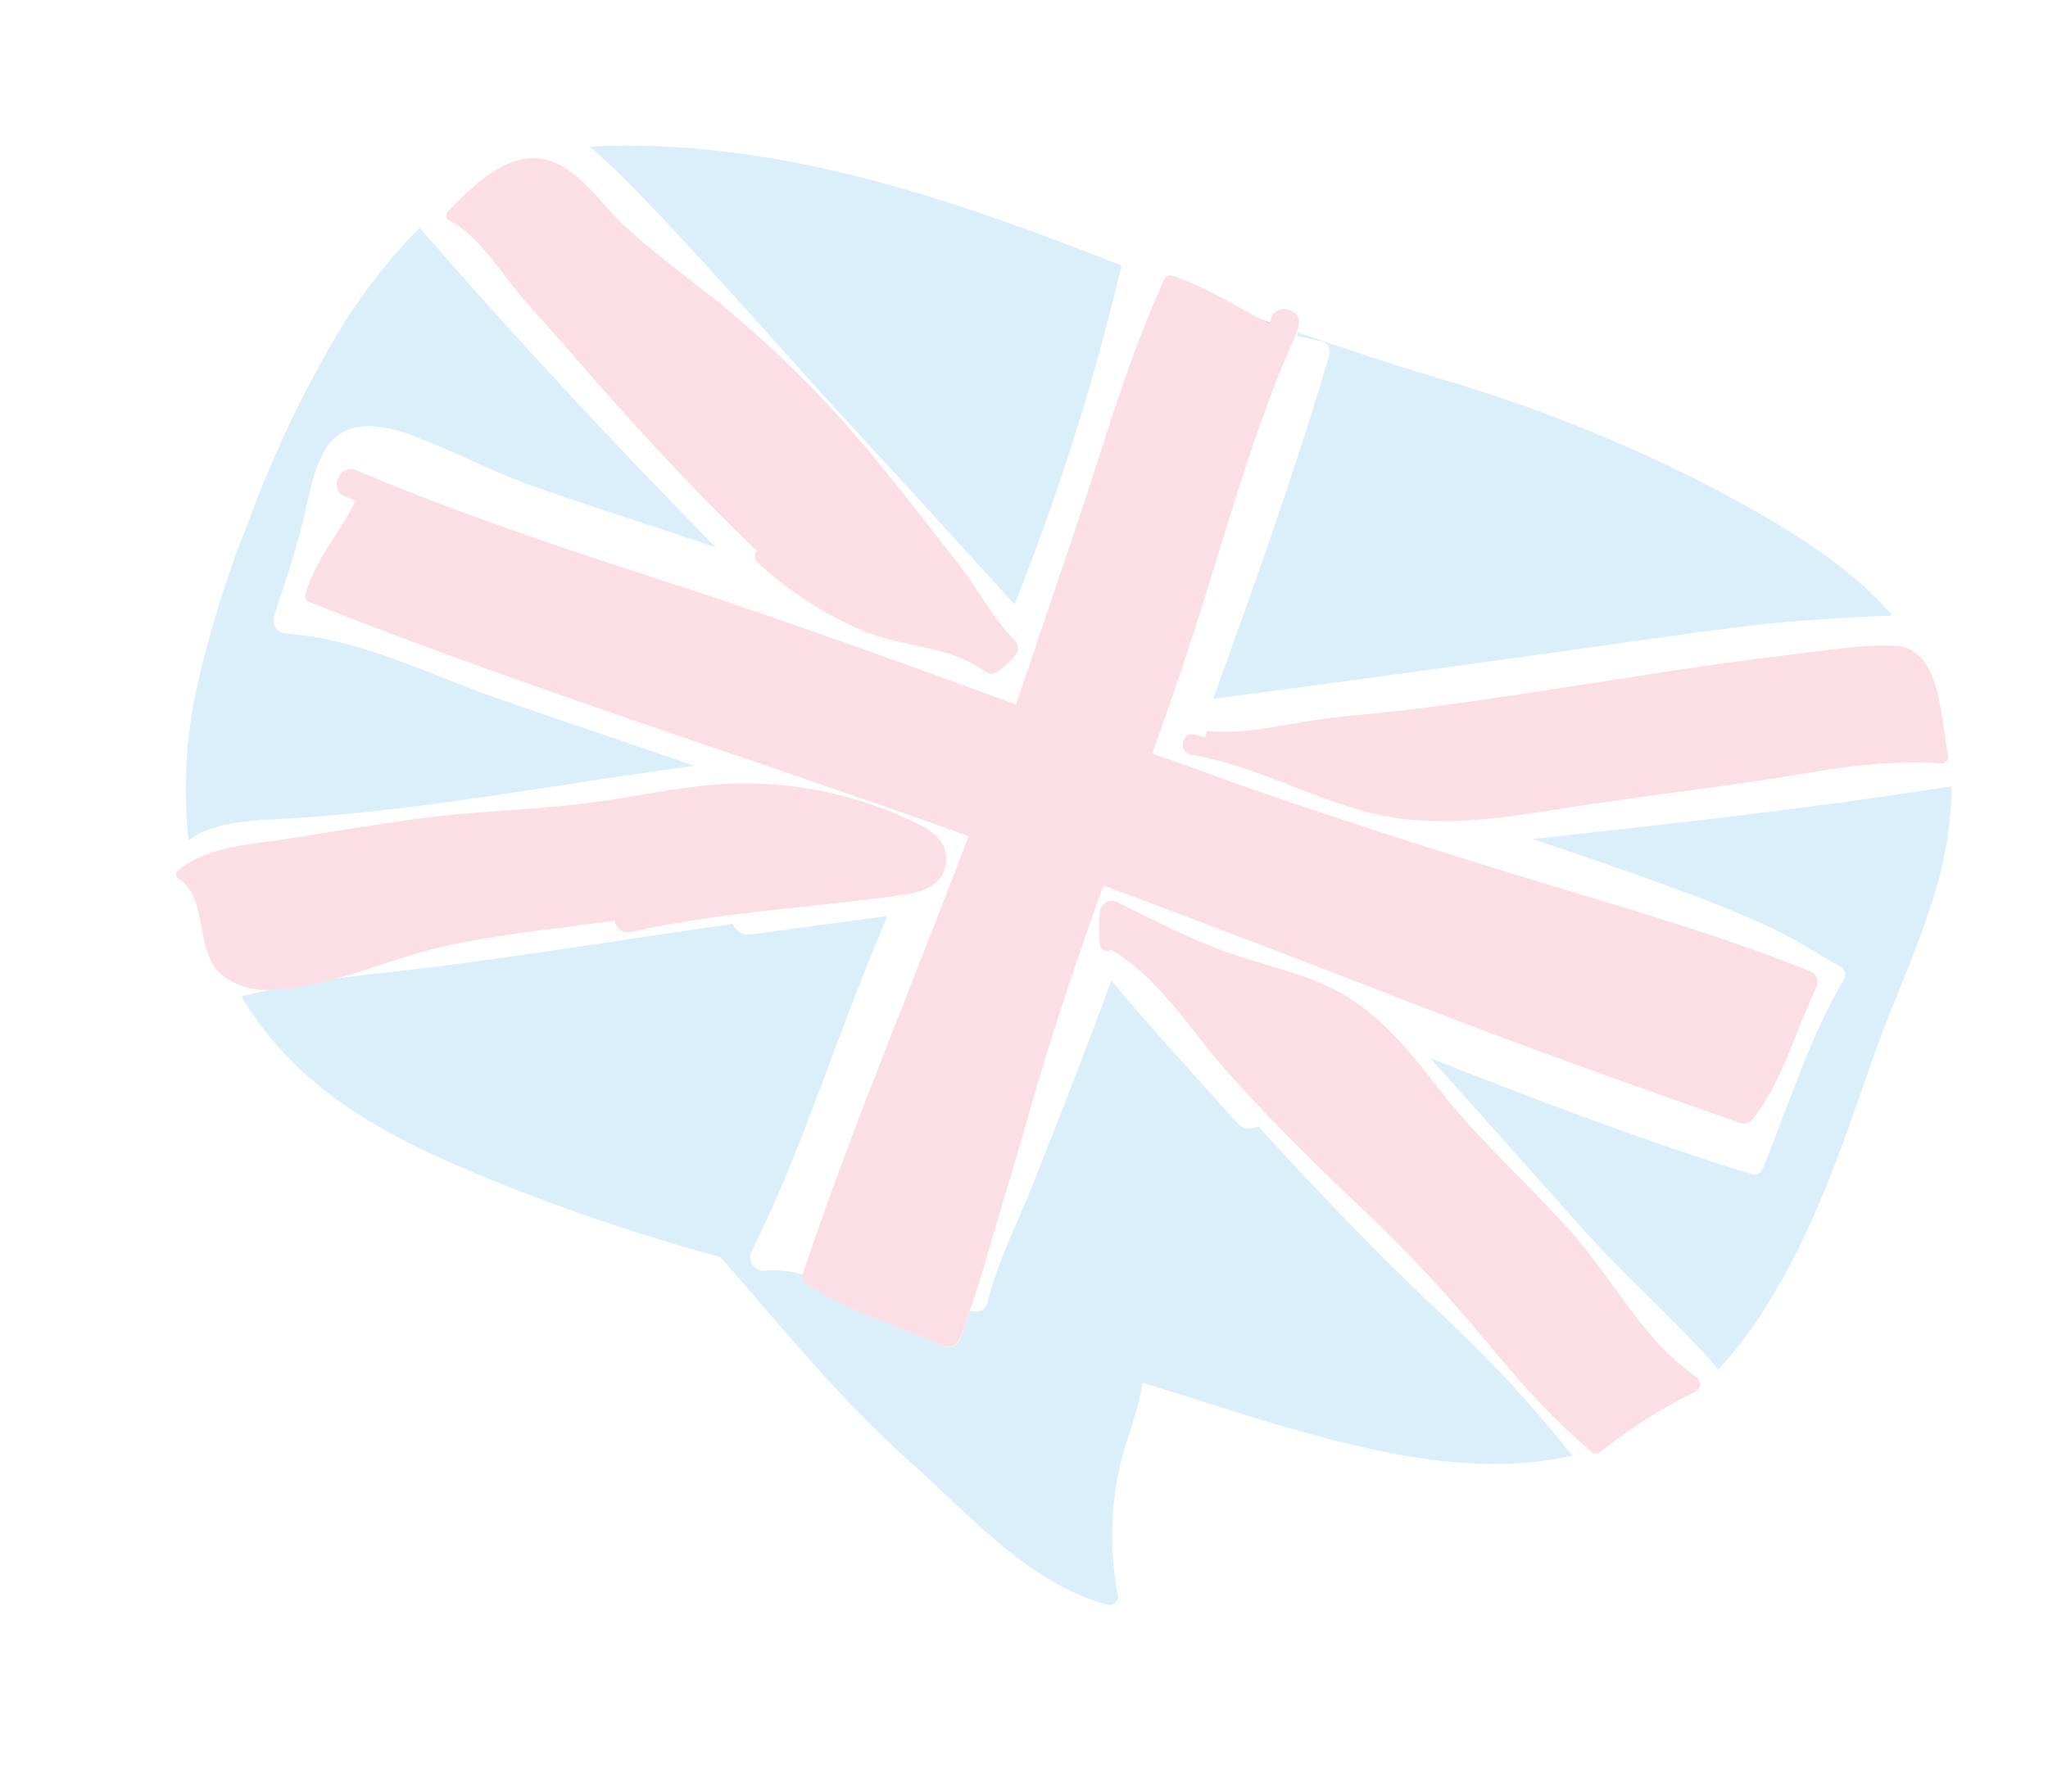 <svg width="128" height="112" viewBox="0 0 128 112" fill="none" xmlns="http://www.w3.org/2000/svg">
<g opacity="0.2">
<path d="M117.065 66.139C118.689 61.473 121.093 56.943 121.772 52.006C121.901 51.06 121.968 50.107 121.971 49.152C113.292 50.53 104.533 51.488 95.788 52.451C98.747 53.454 101.714 54.449 104.648 55.534C106.546 56.225 108.426 56.966 110.268 57.795C111.96 58.553 113.455 59.556 115.069 60.45C115.196 60.534 115.284 60.664 115.316 60.812C115.348 60.96 115.32 61.115 115.24 61.243C113.025 64.975 111.81 69.109 110.16 73.08C110.115 73.205 110.025 73.309 109.906 73.371C109.788 73.433 109.651 73.449 109.522 73.415C102.708 71.32 96.024 68.757 89.371 66.142L90.42 67.295C93.386 70.581 96.294 73.92 99.263 77.201C101.436 79.597 103.812 81.749 106.029 84.087C106.509 84.574 106.962 85.085 107.388 85.62C108.461 84.458 109.425 83.201 110.269 81.865C113.364 77.008 115.186 71.534 117.065 66.139Z" fill="#4BAEE6"/>
<path d="M79.42 20.167L78.619 19.875C78.872 20.013 79.124 20.144 79.377 20.27C79.389 20.235 79.403 20.201 79.42 20.167Z" fill="#1857BD"/>
<path d="M82.493 21.308C82.596 21.319 82.695 21.354 82.783 21.408C82.871 21.463 82.946 21.536 83.002 21.623C83.058 21.711 83.093 21.809 83.106 21.912C83.118 22.015 83.108 22.119 83.075 22.218C80.95 29.458 78.389 36.573 75.829 43.683C82.431 42.825 89.017 41.916 95.622 41.002C100.024 40.393 104.439 39.731 108.883 39.176C112.033 38.78 115.123 38.612 118.264 38.474C115.263 34.971 110.709 32.446 106.797 30.37C101.357 27.572 95.659 25.308 89.782 23.61C86.864 22.725 83.975 21.781 81.115 20.778L81.036 20.994C81.497 21.116 81.991 21.222 82.493 21.308Z" fill="#4BAEE6"/>
<path d="M18.066 51.168C26.076 50.681 34.039 49.167 41.993 48.069L43.413 47.877C39.252 46.437 35.077 45.053 30.922 43.598C26.664 42.099 22.435 39.913 17.861 39.609C17.733 39.599 17.609 39.56 17.498 39.494C17.387 39.428 17.294 39.338 17.223 39.23C17.153 39.123 17.108 39 17.093 38.872C17.077 38.745 17.091 38.615 17.133 38.494C17.775 36.589 18.42 34.646 18.905 32.69C19.276 31.203 19.513 29.554 20.272 28.203C21.399 26.18 23.681 26.472 25.582 27.152C28.241 28.12 30.728 29.485 33.413 30.428C37.17 31.744 40.975 32.931 44.74 34.227C38.379 27.738 32.153 21.082 26.227 14.241C24.071 16.425 22.21 18.882 20.691 21.55C18.635 25.118 16.894 28.858 15.488 32.728C14.045 36.321 12.919 40.033 12.125 43.822C11.584 46.7 11.469 49.641 11.784 52.551C13.338 51.257 16.371 51.277 18.066 51.168Z" fill="#4BAEE6"/>
<path d="M89.733 81.824C85.869 78.15 82.237 74.372 78.646 70.416C78.43 70.538 78.179 70.582 77.935 70.538C77.691 70.495 77.469 70.368 77.309 70.179C74.658 67.241 72.001 64.317 69.457 61.304C68.779 63.167 68.076 65.021 67.358 66.869C66.436 69.267 65.501 71.659 64.554 74.044C63.587 76.482 62.299 78.962 61.694 81.51C61.645 81.655 61.55 81.78 61.424 81.866C61.297 81.952 61.146 81.994 60.994 81.987L60.642 81.955C60.423 82.556 60.206 83.152 59.991 83.743C59.92 83.923 59.781 84.069 59.603 84.148C59.426 84.228 59.225 84.235 59.042 84.169C56.157 82.886 53.148 82.023 50.462 80.32C50.368 80.249 50.294 80.153 50.249 80.044C50.204 79.935 50.189 79.816 50.206 79.699C49.465 79.463 48.685 79.372 47.91 79.431C47.747 79.461 47.579 79.444 47.425 79.381C47.272 79.318 47.14 79.212 47.046 79.076C46.951 78.939 46.899 78.779 46.894 78.613C46.889 78.447 46.932 78.284 47.018 78.142C49.407 73.34 51.162 68.222 53.077 63.209C53.841 61.218 54.641 59.24 55.455 57.268C52.62 57.639 49.785 58.023 46.948 58.42C46.709 58.456 46.465 58.409 46.255 58.288C46.046 58.166 45.884 57.977 45.797 57.751C39.999 58.596 34.217 59.508 28.442 60.276C25.971 60.613 23.443 60.844 20.939 61.181C20.546 61.293 20.152 61.394 19.752 61.48C18.843 61.699 17.913 61.825 16.979 61.855C16.334 61.989 15.695 62.142 15.072 62.295C15.995 63.817 17.101 65.22 18.366 66.472C22.062 70.125 26.928 72.242 31.688 74.156C36.055 75.878 40.514 77.361 45.043 78.597C48.888 83.008 52.515 87.504 56.927 91.429C60.616 94.712 64.302 99.013 69.246 100.325C69.331 100.341 69.418 100.336 69.501 100.311C69.583 100.285 69.658 100.24 69.719 100.179C69.78 100.118 69.826 100.044 69.852 99.961C69.878 99.879 69.883 99.792 69.868 99.707C69.354 97.067 69.389 94.35 69.971 91.725C70.394 89.956 71.127 88.238 71.414 86.437C76.515 88.004 81.539 89.782 86.773 90.814C90.552 91.554 94.503 91.858 98.274 91.001C95.672 87.723 92.816 84.654 89.733 81.824Z" fill="#4BAEE6"/>
<path d="M38.929 11.078C40.708 12.86 42.421 14.714 44.127 16.571C47.352 20.099 50.505 23.697 53.748 27.207C56.99 30.718 60.194 34.255 63.407 37.784C66.159 30.897 68.395 23.816 70.097 16.598C59.89 12.576 49.362 8.903 38.228 9.11C37.766 9.118 37.315 9.141 36.869 9.183C37.585 9.801 38.253 10.412 38.929 11.078Z" fill="#4BAEE6"/>
<path d="M72.73 17.545C70.446 22.544 68.939 27.962 67.175 33.167C65.943 36.785 64.74 40.419 63.498 44.033C56.442 41.465 49.391 38.898 42.244 36.564C35.518 34.382 28.785 32.17 22.274 29.398C21.218 28.951 20.503 30.602 21.569 31.041L22.24 31.285C21.275 33.282 19.7 34.943 19.105 37.125C19.072 37.225 19.079 37.334 19.122 37.43C19.166 37.526 19.245 37.601 19.342 37.642C30.936 42.248 42.833 46.085 54.619 50.182C56.593 50.866 58.566 51.567 60.533 52.272C57.108 61.37 53.298 70.311 50.205 79.541C50.192 79.589 50.183 79.639 50.179 79.69C50.163 79.807 50.178 79.926 50.223 80.035C50.268 80.144 50.341 80.24 50.435 80.311C53.115 82.034 56.131 82.877 59.016 84.16C59.199 84.226 59.4 84.219 59.577 84.139C59.754 84.06 59.894 83.914 59.965 83.734C60.21 83.154 60.432 82.56 60.616 81.946C61.315 79.932 61.892 77.754 62.512 75.723C63.33 73.055 64.091 70.371 64.87 67.688C66.113 63.524 67.489 59.431 68.966 55.358C75.81 57.9 82.619 60.526 89.432 63.17C95.828 65.651 102.293 67.925 108.757 70.204C108.896 70.252 109.047 70.255 109.187 70.213C109.328 70.17 109.452 70.084 109.541 69.967C111.474 67.461 112.2 64.47 113.553 61.656C113.62 61.475 113.614 61.275 113.535 61.098C113.456 60.922 113.31 60.784 113.13 60.714C107.272 58.36 101.101 56.631 95.054 54.781C89.129 52.971 83.218 51.074 77.37 49.02C75.587 48.371 73.804 47.722 72.01 47.103C73.286 43.597 74.467 40.057 75.579 36.458C77.188 31.225 78.742 25.96 80.969 20.947L81.047 20.731C81.071 20.666 81.095 20.601 81.117 20.541C81.596 19.49 79.932 18.777 79.475 19.83C79.439 19.93 79.404 20.025 79.37 20.12C79.355 20.155 79.342 20.19 79.331 20.226C79.079 20.1 78.826 19.968 78.573 19.831C76.832 18.896 75.148 17.852 73.278 17.24C73.18 17.205 73.073 17.206 72.976 17.243C72.916 17.274 72.864 17.316 72.821 17.368C72.779 17.42 72.748 17.48 72.73 17.545Z" fill="#EF5F7A"/>
<path d="M97.357 50.589C101.25 49.975 105.131 49.488 109.033 48.941C113.129 48.361 117.116 47.396 121.282 47.728C121.348 47.737 121.414 47.732 121.477 47.711C121.539 47.691 121.596 47.656 121.643 47.61C121.69 47.564 121.726 47.508 121.747 47.446C121.769 47.383 121.776 47.317 121.768 47.252C121.281 45.13 121.389 40.501 118.452 40.374C116.305 40.273 114.028 40.686 111.899 40.926C109.366 41.218 106.84 41.581 104.325 41.964C99.324 42.724 94.335 43.545 89.33 44.208C87.047 44.511 84.748 44.673 82.466 44.976C80.183 45.279 77.913 45.922 75.576 45.707C75.541 45.704 75.507 45.71 75.476 45.725C75.445 45.741 75.419 45.764 75.401 45.794C75.383 45.823 75.373 45.856 75.373 45.891C75.373 45.925 75.382 45.959 75.399 45.988L75.236 46.094C75.041 46.023 74.846 45.951 74.641 45.922C73.861 45.712 73.614 47.046 74.438 47.181C78.382 47.828 81.895 49.895 85.763 50.844C89.632 51.792 93.537 51.189 97.357 50.589Z" fill="#EF5F7A"/>
<path d="M27.896 59.125C31.364 58.368 34.914 58.056 38.423 57.547C38.436 57.664 38.473 57.778 38.532 57.88C38.592 57.982 38.673 58.07 38.769 58.138C38.866 58.206 38.976 58.254 39.092 58.276C39.208 58.299 39.327 58.296 39.442 58.269C45.173 56.952 51.015 56.764 56.793 55.879C57.999 55.682 59.115 55.108 59.139 53.733C59.163 52.358 57.952 51.758 56.885 51.262C53.115 49.513 48.964 48.745 44.818 49.03C42.001 49.259 39.237 49.903 36.438 50.239C33.407 50.605 30.353 50.69 27.319 51.032C24.033 51.413 20.808 52.014 17.547 52.5C15.334 52.829 12.949 52.948 11.129 54.395C11.09 54.427 11.059 54.468 11.038 54.514C11.018 54.56 11.008 54.611 11.01 54.661C11.012 54.712 11.025 54.761 11.049 54.806C11.073 54.85 11.107 54.889 11.148 54.918C13.025 56.089 12.146 59.359 13.782 60.879C14.675 61.609 15.816 61.965 16.965 61.873C17.9 61.843 18.829 61.718 19.738 61.499C20.139 61.412 20.532 61.311 20.925 61.199C23.27 60.567 25.528 59.647 27.896 59.125Z" fill="#EF5F7A"/>
<path d="M99.505 90.775C99.582 90.832 99.675 90.862 99.771 90.86C99.866 90.858 99.958 90.823 100.032 90.763C101.875 89.296 103.868 88.029 105.978 86.984C106.053 86.942 106.117 86.883 106.164 86.811C106.212 86.74 106.241 86.658 106.25 86.572C106.259 86.487 106.247 86.401 106.215 86.321C106.183 86.241 106.133 86.17 106.068 86.114C102.813 83.886 101.061 80.362 98.545 77.427C95.782 74.204 92.546 71.455 89.942 68.092C87.588 65.04 85.499 62.505 81.784 61.152C79.846 60.447 77.833 59.992 75.912 59.242C73.796 58.415 71.797 57.364 69.767 56.364C69.658 56.323 69.541 56.307 69.425 56.318C69.309 56.329 69.197 56.366 69.097 56.426C68.998 56.487 68.913 56.569 68.85 56.667C68.787 56.765 68.747 56.876 68.734 56.992C68.665 57.683 68.67 58.379 68.749 59.068C68.76 59.144 68.791 59.215 68.838 59.276C68.884 59.337 68.946 59.384 69.016 59.415C69.086 59.445 69.163 59.456 69.24 59.448C69.316 59.44 69.388 59.413 69.451 59.369C72.451 61.147 74.293 64.25 76.546 66.817C79.066 69.679 81.783 72.387 84.554 75.012C87.339 77.603 89.961 80.365 92.405 83.28C94.608 85.953 96.826 88.569 99.505 90.775Z" fill="#EF5F7A"/>
<path d="M44.967 18.941C42.996 17.373 40.972 15.893 39.103 14.187C37.764 12.956 36.616 11.172 34.989 10.313C32.266 8.868 29.75 11.417 27.994 13.217C27.857 13.36 27.834 13.658 28.03 13.758C30.006 14.749 31.374 17.192 32.823 18.82C34.41 20.599 35.974 22.394 37.547 24.18C40.675 27.723 43.888 31.161 47.301 34.434C47.211 34.542 47.167 34.682 47.18 34.823C47.192 34.964 47.26 35.094 47.369 35.184C49.258 36.929 51.427 38.343 53.785 39.369C56.339 40.502 59.271 40.299 61.602 41.998C61.717 42.077 61.855 42.117 61.995 42.112C62.135 42.107 62.269 42.057 62.378 41.969C62.812 41.669 63.193 41.3 63.507 40.877C63.587 40.761 63.627 40.624 63.621 40.484C63.616 40.344 63.566 40.209 63.478 40.1C61.993 38.602 61.061 36.691 59.752 35.052C58.188 33.116 56.732 31.117 55.148 29.237C52.12 25.461 48.708 22.011 44.967 18.941Z" fill="#EF5F7A"/>
</g>
</svg>
